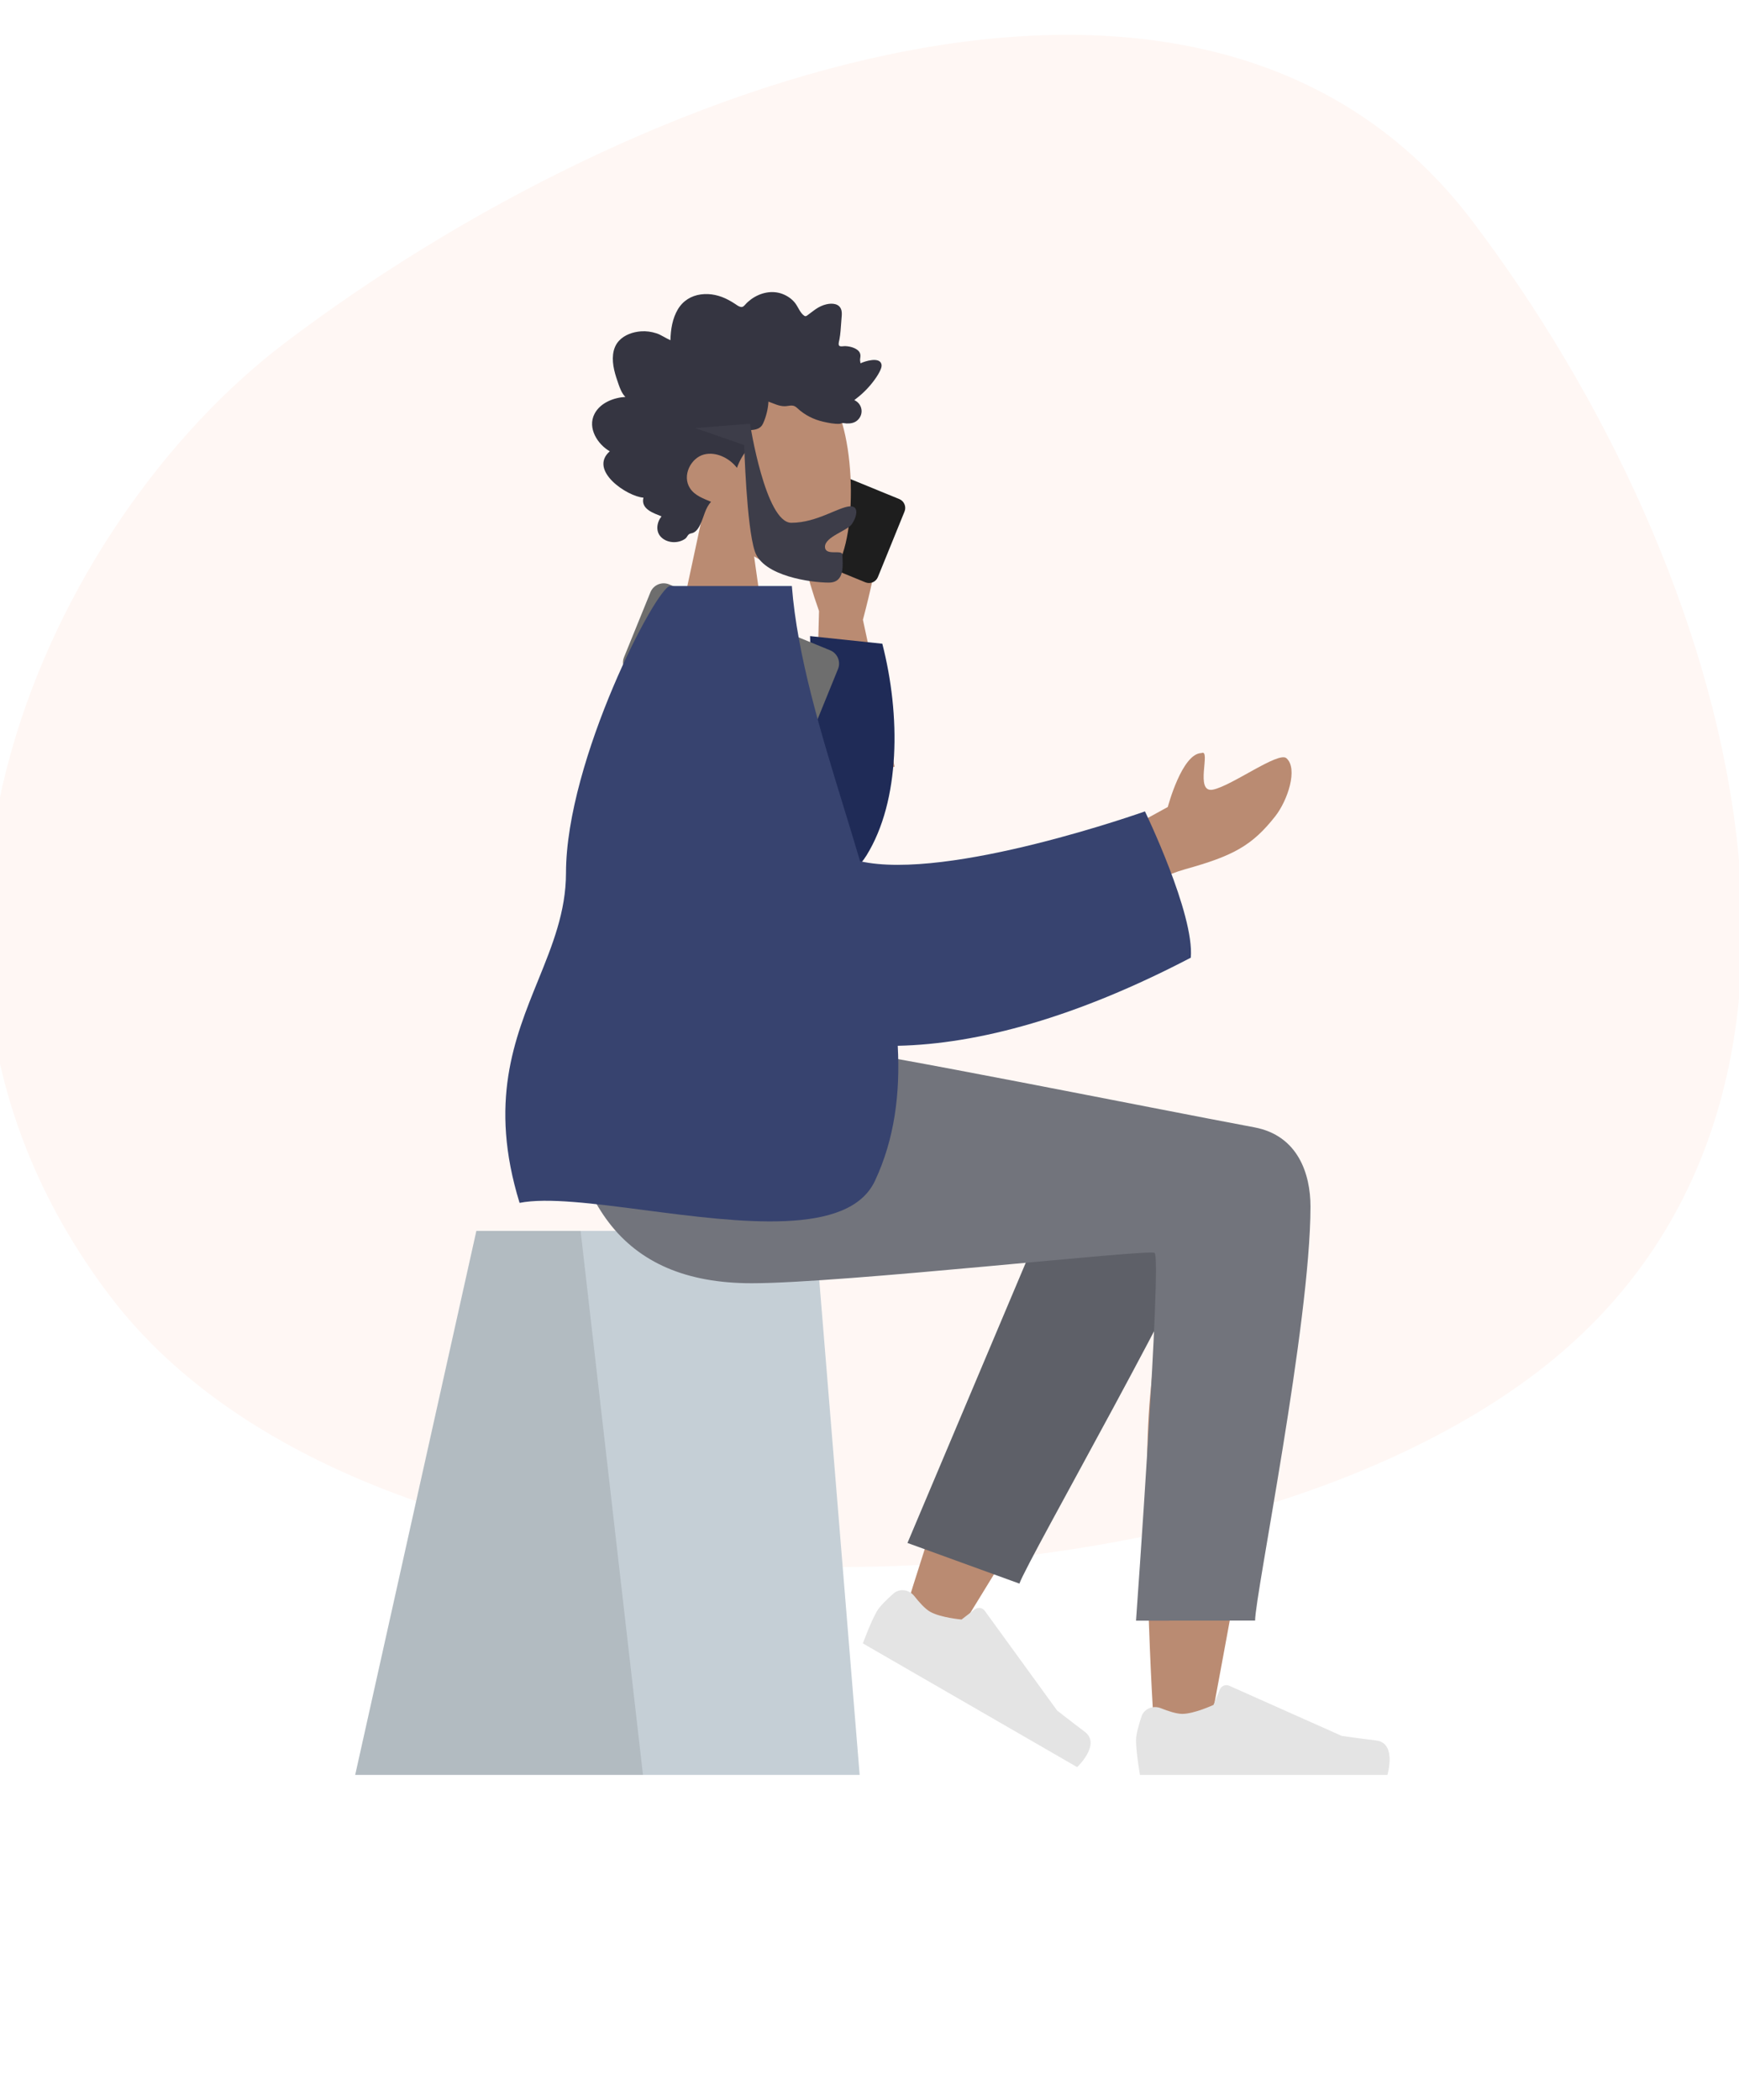 <svg width="246" height="297" viewBox="0 0 246 297" fill="none" xmlns="http://www.w3.org/2000/svg">
<g clip-path="url(#clip0)">
<path d="M217.262 194.187C266.939 156.497 245.938 80.897 208.248 31.22C170.558 -18.457 89.926 10.843 40.249 48.533C7.534 73.353 -22.125 133.611 15.565 183.288C53.255 232.965 167.585 231.876 217.262 194.187Z" fill="#FFF7F4"/>
</g>
<path fill-rule="evenodd" clip-rule="evenodd" d="M115.2 111.018L115.861 86.413C113.998 81.167 112.926 76.445 112.646 72.248C112.797 71.104 113.5 69.359 115.282 72.417C117.065 75.476 119.077 78.612 120.339 78.324C121.602 78.035 121.568 75.454 123.458 75.335C124.717 75.255 124.255 79.359 122.069 87.647L126.547 108.426L115.2 111.018Z" fill="#BA8B72"/>
<path fill-rule="evenodd" clip-rule="evenodd" d="M107.642 118.788C111.37 112.209 115.06 102.688 114.593 89.956L124.812 91.032C127.416 101.146 127.377 113.208 122.576 120.969C118.792 127.086 109.472 125.898 107.642 118.788Z" fill="#1F2B57"/>
<g filter="url(#filter0_d)">
<path d="M99.385 73.585C98.35 73.161 97.853 71.976 98.275 70.938L102.011 61.752C102.434 60.714 103.615 60.215 104.65 60.639L127.436 69.962C128.471 70.385 128.968 71.57 128.546 72.609L124.809 81.794C124.387 82.833 123.206 83.331 122.17 82.907L99.385 73.585Z" fill="#6E6E6E"/>
</g>
<path fill-rule="evenodd" clip-rule="evenodd" d="M98.817 71.228C98.535 71.921 98.867 72.711 99.557 72.993L122.425 82.35C123.116 82.632 123.903 82.3 124.185 81.608L127.954 72.341C128.235 71.649 127.904 70.859 127.214 70.576L104.345 61.219C103.655 60.937 102.868 61.269 102.586 61.962L101.998 63.406L102.207 63.491C102.598 63.651 102.786 64.099 102.626 64.491L100.624 69.413C100.465 69.805 100.018 69.993 99.627 69.833L99.419 69.748L98.817 71.228Z" fill="#1E1E1E"/>
<path fill-rule="evenodd" clip-rule="evenodd" d="M106.675 78.681C110.693 81.103 114.642 82.273 116.495 81.795C121.143 80.598 121.57 63.6 117.974 56.899C114.378 50.198 95.892 47.277 94.96 60.554C94.637 65.162 96.572 69.274 99.431 72.63L94.304 96.521H109.197L106.675 78.681Z" fill="#BA8B72"/>
<path fill-rule="evenodd" clip-rule="evenodd" d="M88.467 56.134C87.986 55.658 87.724 54.978 87.497 54.332C87.261 53.661 87.032 52.983 86.876 52.285C86.563 50.889 86.56 49.284 87.555 48.201C88.354 47.332 89.552 46.942 90.658 46.858C91.395 46.801 92.151 46.904 92.858 47.136C93.558 47.367 94.162 47.825 94.842 48.11C94.868 46.606 95.125 45.033 95.888 43.749C96.623 42.514 97.793 41.82 99.127 41.637C100.495 41.449 101.846 41.769 103.071 42.431C103.378 42.597 103.682 42.771 103.973 42.968C104.216 43.132 104.469 43.331 104.755 43.398C105.074 43.472 105.231 43.288 105.438 43.056C105.681 42.784 105.955 42.544 106.244 42.331C107.523 41.391 109.202 41.005 110.684 41.568C111.367 41.828 112.031 42.269 112.494 42.876C112.907 43.418 113.202 44.277 113.772 44.654C114.014 44.815 114.185 44.602 114.405 44.446C114.736 44.21 115.051 43.95 115.386 43.721C115.856 43.398 116.366 43.157 116.911 43.031C117.709 42.847 118.812 42.89 119.041 43.935C119.126 44.328 119.061 44.748 119.033 45.143C118.995 45.687 118.955 46.23 118.908 46.772C118.872 47.184 118.827 47.581 118.749 47.986C118.708 48.202 118.578 48.603 118.67 48.819C118.786 49.089 119.319 48.936 119.547 48.945C119.997 48.964 120.449 49.043 120.865 49.235C121.188 49.384 121.527 49.603 121.663 49.972C121.746 50.2 121.724 50.433 121.685 50.666C121.637 50.947 121.692 51.095 121.727 51.378C122.332 51.08 124.426 50.419 124.689 51.502C124.777 51.863 124.577 52.27 124.425 52.574C124.158 53.108 123.807 53.595 123.449 54.06C122.701 55.03 121.809 55.867 120.849 56.582C121.974 57.082 122.267 58.557 121.293 59.435C120.863 59.823 120.285 59.91 119.743 59.885C119.544 59.876 119.258 59.799 119.102 59.834C119.018 59.853 118.928 59.924 118.811 59.932C118.046 59.984 117.182 59.8 116.433 59.63C115.1 59.327 113.837 58.696 112.807 57.734C112.542 57.487 112.324 57.345 111.968 57.349C111.656 57.352 111.35 57.437 111.038 57.445C110.214 57.466 109.47 57.063 108.704 56.795C108.658 57.829 108.363 58.968 107.94 59.898C107.595 60.657 106.874 60.767 106.166 60.834C103.902 61.047 101.63 60.809 99.363 60.812C101.558 61.308 103.825 61.513 106 62.096C106.983 62.36 106.233 63.022 105.812 63.481C105.12 64.238 104.606 65.175 104.249 66.162C103.175 64.763 101.278 63.841 99.597 64.271C97.739 64.746 96.431 67.257 97.619 69.062C98.308 70.11 99.554 70.515 100.59 70.965C99.782 71.805 99.586 73.046 99.1 74.091C98.86 74.607 98.523 75.19 97.986 75.37C97.788 75.436 97.555 75.442 97.398 75.603C97.204 75.804 97.158 76.028 96.91 76.2C95.922 76.887 94.377 76.834 93.501 75.937C92.708 75.126 92.915 73.843 93.576 73.021C92.523 72.582 90.603 72.017 91.022 70.376C88.739 70.224 83.196 66.523 86.26 63.818C84.579 62.868 83.034 60.546 84.114 58.499C84.946 56.923 86.88 56.218 88.467 56.134" fill="#353541"/>
<path fill-rule="evenodd" clip-rule="evenodd" d="M106.095 59.918C106.095 59.918 108.275 73.929 111.944 73.929C115.613 73.929 118.726 71.601 120.336 71.601C121.509 71.601 121.247 73.069 120.47 74.157C119.828 75.056 116.702 75.921 116.702 77.314C116.702 78.706 119.172 77.629 119.172 78.455C119.172 79.821 119.606 82.389 117.234 82.389C114.834 82.389 107.953 81.515 106.774 77.954C105.595 74.392 105.276 62.943 105.276 62.943L98.338 60.538L106.095 59.918Z" fill="#3D3D49"/>
<path fill-rule="evenodd" clip-rule="evenodd" d="M67.387 174.071H115.326L121.608 251H50.246L67.387 174.071Z" fill="#C5CFD6"/>
<path fill-rule="evenodd" clip-rule="evenodd" d="M67.387 174.071H82.131L90.956 251H50.246L67.387 174.071Z" fill="black" fill-opacity="0.1"/>
<path fill-rule="evenodd" clip-rule="evenodd" d="M141.666 189.312C136.279 200.734 127.861 228.462 127.861 228.462L135.008 231.727C135.008 231.727 153.141 202.58 164.222 182.655C163.706 187.14 163.18 192.19 162.693 197.499C161.538 210.074 162.692 237.244 163.313 245.092C163.704 250.025 170.407 248.991 171.033 245.079C171.139 244.417 171.571 242.091 172.216 238.62C175.376 221.601 183.648 177.06 183.662 166.154C183.668 161.765 175.093 157.823 169.981 160.891C166.471 157.146 159.826 154.987 156.009 161.174C153.582 165.107 147.816 176.273 141.666 189.312Z" fill="#BA8B72"/>
<path fill-rule="evenodd" clip-rule="evenodd" d="M128.372 218.197L152.9 160.104C158.777 150.654 175.252 162.027 173.248 167.508C168.698 179.952 145.561 220.237 144.205 223.944L128.372 218.197Z" fill="#5E6068"/>
<path fill-rule="evenodd" clip-rule="evenodd" d="M129.345 225.716C128.622 224.796 127.281 224.566 126.402 225.34C125.486 226.146 124.453 227.144 124.028 227.88C123.189 229.334 122.063 232.401 122.063 232.401C123.749 233.375 152.373 249.897 152.373 249.897C152.373 249.897 155.81 246.674 153.444 244.893C151.079 243.113 149.54 241.89 149.54 241.89L139.307 227.795C138.976 227.339 138.334 227.246 137.888 227.59L136.023 229.025C136.023 229.025 133.032 228.764 131.558 227.914C130.85 227.505 130.018 226.574 129.345 225.716Z" fill="#E4E4E4"/>
<path fill-rule="evenodd" clip-rule="evenodd" d="M164.224 241.57C163.138 241.135 161.862 241.606 161.487 242.715C161.097 243.871 160.702 245.252 160.702 246.102C160.702 247.781 161.261 251 161.261 251C163.209 251 196.261 251 196.261 251C196.261 251 197.625 246.491 194.686 246.131C191.747 245.772 189.803 245.482 189.803 245.482L173.891 238.39C173.377 238.161 172.775 238.402 172.56 238.923L171.663 241.098C171.663 241.098 168.942 242.367 167.241 242.367C166.423 242.367 165.236 241.976 164.224 241.57Z" fill="#E4E4E4"/>
<path fill-rule="evenodd" clip-rule="evenodd" d="M185.381 170.617C185.381 187.099 177.552 225.545 177.547 229.174L160.702 229.187C160.702 229.187 164.401 177.73 163.325 177.175C162.25 176.621 119.235 181.469 106.334 181.469C87.731 181.469 80.036 169.741 79.411 148.014H116.263C123.766 148.817 162.904 156.709 177.44 159.422C183.662 160.584 185.381 166.077 185.381 170.617Z" fill="#72747C"/>
<path fill-rule="evenodd" clip-rule="evenodd" d="M155.738 119.315L165.199 114.118C165.199 114.118 167.19 106.543 169.96 106.496C171.378 105.836 168.908 112.217 171.597 111.664C174.285 111.111 180.848 106.231 181.978 107.222C183.651 108.687 182.16 113.188 180.402 115.427C177.118 119.611 174.398 121.042 167.676 122.916C162.404 124.385 156.277 128.807 156.277 128.807L155.738 119.315Z" fill="#BA8B72"/>
<path fill-rule="evenodd" clip-rule="evenodd" d="M91.167 171.129C83.995 170.194 77.405 169.335 73.499 170.104C69.117 155.877 72.756 146.919 76.115 138.649C78.139 133.665 80.062 128.931 80.066 123.444C80.078 107.466 92.911 82.873 94.799 82.873H95.341H110.304H112.017C112.787 92.76 116.072 103.465 119.379 114.24C120.151 116.756 120.924 119.276 121.667 121.79C134.18 124.629 161.966 114.744 161.966 114.744C161.966 114.744 168.98 129.253 168.451 135.431C152.278 143.877 138.416 147.643 126.996 147.891C127.359 154.666 126.535 161.112 123.764 167.002C120.051 174.894 104.59 172.879 91.167 171.129Z" fill="#37436F"/>
<defs>
<filter id="filter0_d" x="54.125" y="48.488" width="98.571" height="90.57" filterUnits="userSpaceOnUse" color-interpolation-filters="sRGB">
<feFlood flood-opacity="0" result="BackgroundImageFix"/>
<feColorMatrix in="SourceAlpha" type="matrix" values="0 0 0 0 0 0 0 0 0 0 0 0 0 0 0 0 0 0 127 0"/>
<feOffset dx="-10" dy="22"/>
<feGaussianBlur stdDeviation="17"/>
<feColorMatrix type="matrix" values="0 0 0 0 0 0 0 0 0 0 0 0 0 0 0 0 0 0 0.1 0"/>
<feBlend mode="normal" in2="BackgroundImageFix" result="effect1_dropShadow"/>
<feBlend mode="normal" in="SourceGraphic" in2="effect1_dropShadow" result="shape"/>
</filter>
<clipPath id="clip0">
<rect width="246" height="228" fill="white"/>
</clipPath>
</defs>
</svg>
